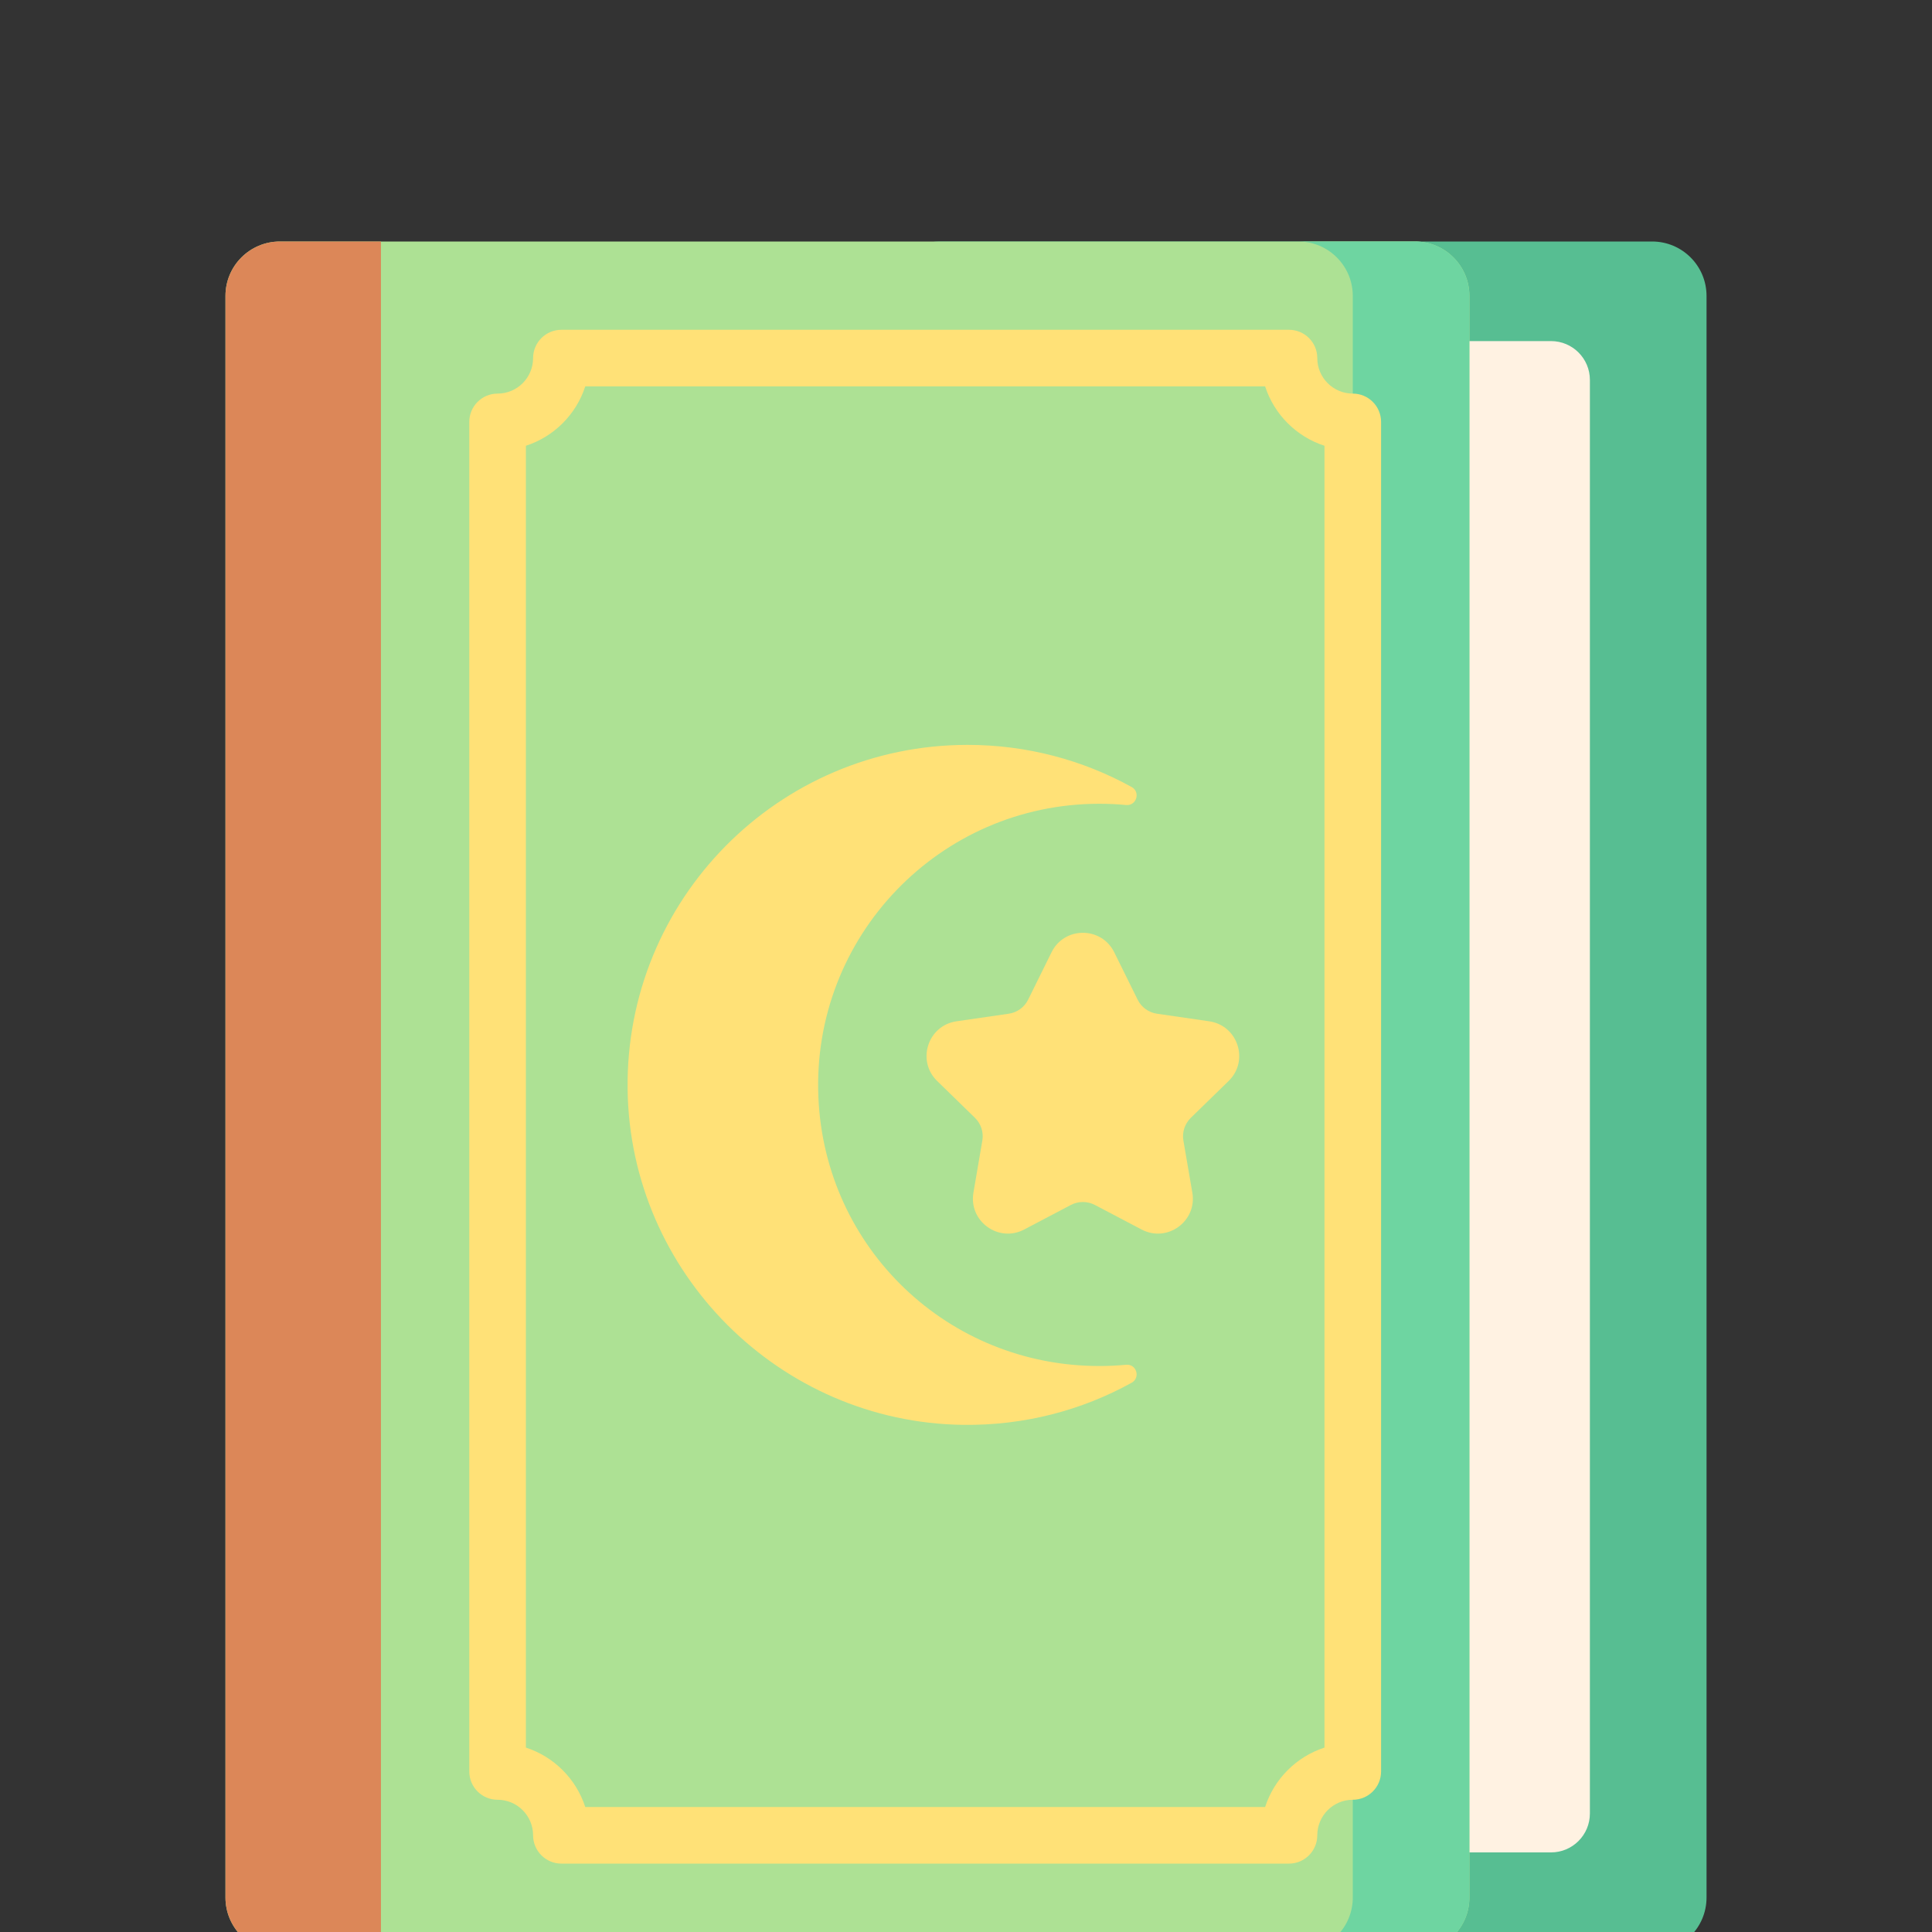 <svg width="40" height="40" viewBox="0 0 40 40" fill="none" xmlns="http://www.w3.org/2000/svg">
<rect x="0" y="0" width="40" height="40" fill="#333333" stroke="none"/>
<g clip-path="url(#clip0_379_10159)">
<path d="M34.205 40.413H19.442C18.964 40.413 18.576 40.025 18.576 39.547V5.866C18.576 5.388 18.964 5 19.442 5H34.205C34.828 5 35.332 5.504 35.332 6.127V39.286C35.332 39.908 34.828 40.413 34.205 40.413Z" fill="#57BE92"/>
<path d="M32.113 38.352H22.086C21.713 38.352 21.411 38.05 21.411 37.677V7.736C21.411 7.364 21.713 7.062 22.086 7.062H32.113C32.557 7.062 32.917 7.422 32.917 7.866V37.547C32.917 37.991 32.557 38.352 32.113 38.352Z" fill="#FFF2E2"/>
<path d="M29.296 40.413H5.795C5.173 40.413 4.668 39.908 4.668 39.286V6.127C4.668 5.504 5.173 5 5.795 5H29.296C29.918 5 30.423 5.504 30.423 6.127V39.286C30.422 39.908 29.918 40.413 29.296 40.413Z" fill="#ADE194"/>
<path d="M29.295 5H26.881C27.503 5 28.008 5.504 28.008 6.127V39.286C28.008 39.908 27.503 40.413 26.881 40.413H29.295C29.918 40.413 30.422 39.908 30.422 39.286V6.127C30.422 5.504 29.918 5 29.295 5Z" fill="#6ED5A1"/>
<path d="M7.887 40.413H5.795C5.173 40.413 4.668 39.908 4.668 39.286V6.127C4.668 5.504 5.173 5 5.795 5H7.887V40.413Z" fill="#DC8758"/>
<path d="M28.008 8.149C27.603 8.149 27.273 7.82 27.273 7.414C27.273 7.09 27.011 6.828 26.687 6.828H11.623C11.3 6.828 11.037 7.09 11.037 7.414C11.037 7.82 10.707 8.149 10.302 8.149C9.978 8.149 9.716 8.412 9.716 8.735V36.676C9.716 37 9.978 37.262 10.302 37.262C10.707 37.262 11.037 37.592 11.037 37.998C11.037 38.321 11.3 38.584 11.623 38.584H26.687C27.01 38.584 27.273 38.321 27.273 37.998C27.273 37.592 27.603 37.262 28.008 37.262C28.332 37.262 28.594 37 28.594 36.676V8.735C28.594 8.412 28.332 8.149 28.008 8.149ZM27.422 36.182C26.841 36.37 26.381 36.83 26.193 37.412H12.117C11.929 36.831 11.469 36.37 10.888 36.182V9.229C11.469 9.041 11.929 8.581 12.117 8H26.193C26.381 8.581 26.841 9.041 27.422 9.229V36.182Z" fill="#FFE177"/>
<path d="M23.069 19.716L23.553 20.696C23.63 20.854 23.781 20.963 23.954 20.988L25.036 21.145C25.63 21.232 25.867 21.961 25.438 22.38L24.655 23.143C24.529 23.266 24.471 23.442 24.501 23.615L24.686 24.693C24.788 25.284 24.167 25.735 23.636 25.456L22.668 24.947C22.513 24.866 22.327 24.866 22.172 24.947L21.204 25.456C20.673 25.735 20.052 25.284 20.154 24.693L20.338 23.615C20.368 23.442 20.311 23.266 20.185 23.143L19.402 22.38C18.973 21.961 19.209 21.232 19.803 21.145L20.885 20.988C21.059 20.963 21.209 20.854 21.287 20.696L21.771 19.716C22.036 19.178 22.803 19.178 23.069 19.716Z" fill="#FFE177"/>
<path d="M22.765 28.282C22.951 28.282 23.134 28.273 23.315 28.256C23.53 28.235 23.618 28.525 23.428 28.629C22.397 29.199 21.206 29.516 19.941 29.5C16.145 29.452 13.044 26.354 12.994 22.557C12.942 18.625 16.113 15.422 20.033 15.422C21.264 15.422 22.422 15.738 23.429 16.294C23.618 16.398 23.53 16.687 23.315 16.667C23.132 16.649 22.946 16.641 22.759 16.641C19.459 16.641 16.8 19.388 16.944 22.72C17.079 25.85 19.632 28.285 22.765 28.282Z" fill="#FFE177"/>
</g>
<defs>
<clipPath id="clip0_379_10159">
<rect width="40" height="40" fill="white"/>
</clipPath>
</defs>
</svg>
